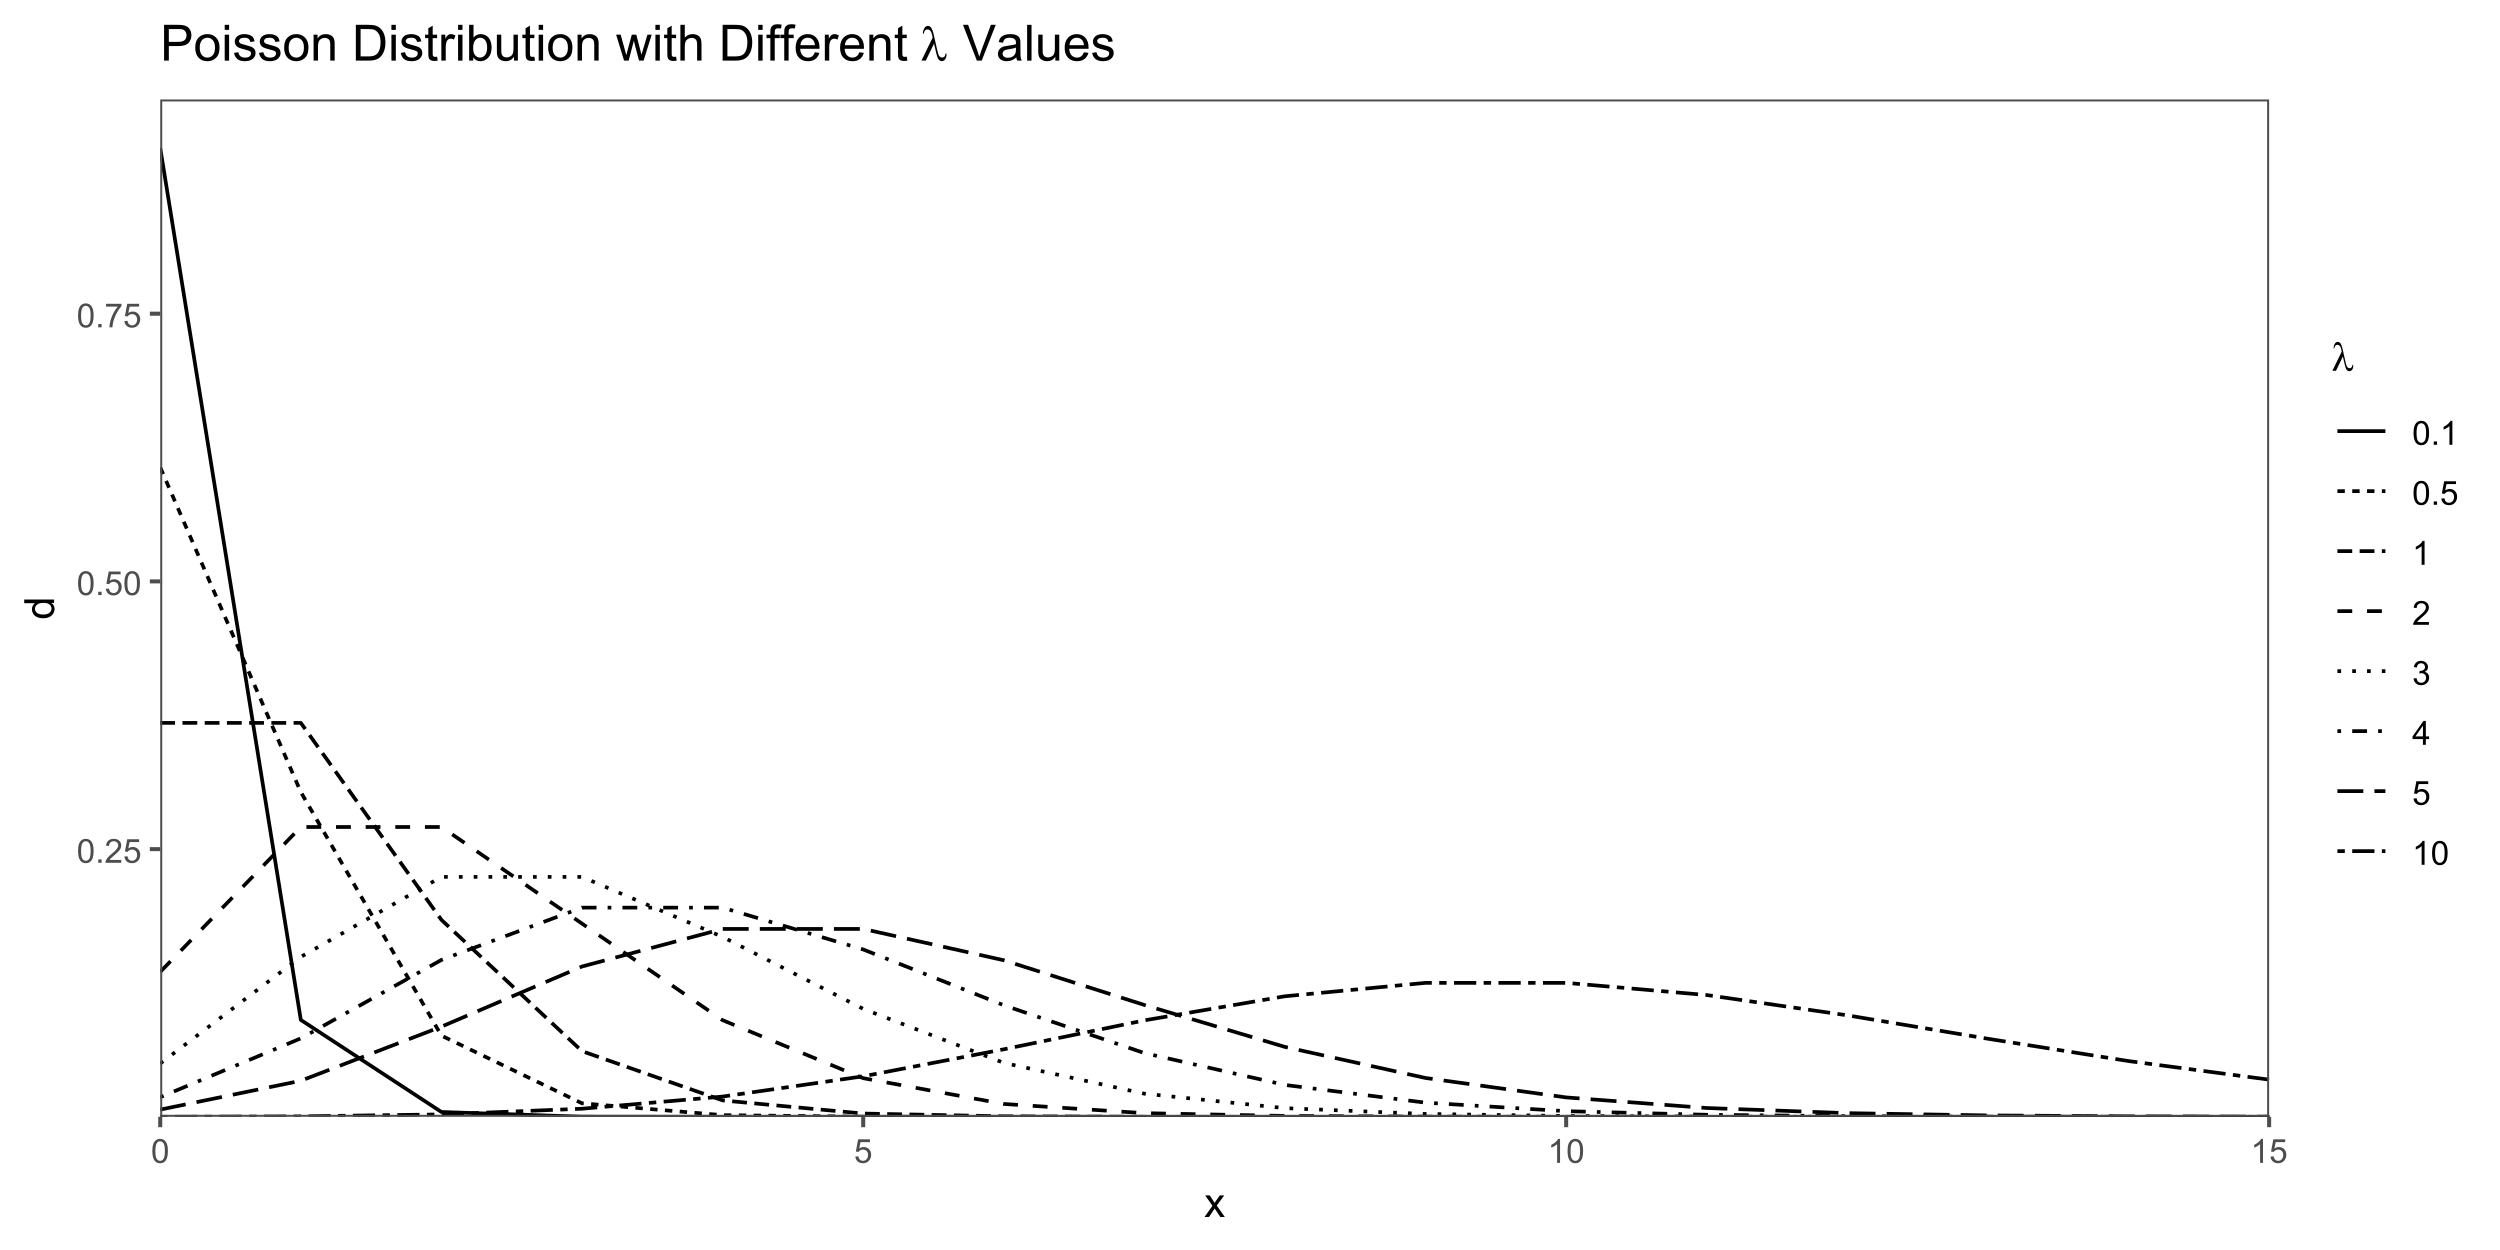 <?xml version="1.0" encoding="UTF-8"?>
<svg xmlns="http://www.w3.org/2000/svg" xmlns:xlink="http://www.w3.org/1999/xlink" width="720" height="360" viewBox="0 0 720 360">
<defs>
<g>
<g id="glyph-0-0">
<path d="M 0.398 -3.391 C 0.398 -4.203 0.48 -4.855 0.648 -5.352 C 0.816 -5.848 1.066 -6.227 1.395 -6.496 C 1.723 -6.766 2.141 -6.898 2.641 -6.898 C 3.008 -6.898 3.332 -6.824 3.609 -6.676 C 3.887 -6.527 4.117 -6.316 4.297 -6.035 C 4.48 -5.754 4.621 -5.414 4.727 -5.012 C 4.828 -4.613 4.879 -4.07 4.879 -3.391 C 4.879 -2.582 4.797 -1.934 4.633 -1.438 C 4.465 -0.941 4.219 -0.559 3.887 -0.289 C 3.559 -0.02 3.141 0.117 2.641 0.117 C 1.977 0.117 1.457 -0.121 1.078 -0.594 C 0.625 -1.168 0.398 -2.098 0.398 -3.391 M 1.266 -3.391 C 1.266 -2.262 1.398 -1.512 1.66 -1.137 C 1.926 -0.762 2.25 -0.578 2.641 -0.578 C 3.027 -0.578 3.352 -0.766 3.617 -1.141 C 3.879 -1.516 4.012 -2.266 4.012 -3.391 C 4.012 -4.52 3.879 -5.273 3.617 -5.645 C 3.352 -6.016 3.023 -6.203 2.629 -6.203 C 2.242 -6.203 1.934 -6.039 1.703 -5.711 C 1.41 -5.289 1.266 -4.516 1.266 -3.391 Z M 1.266 -3.391 "/>
</g>
<g id="glyph-0-1">
<path d="M 0.871 0 L 0.871 -0.961 L 1.832 -0.961 L 1.832 0 Z M 0.871 0 "/>
</g>
<g id="glyph-0-2">
<path d="M 4.832 -0.812 L 4.832 0 L 0.289 0 C 0.285 -0.203 0.316 -0.398 0.391 -0.586 C 0.504 -0.895 0.691 -1.199 0.945 -1.5 C 1.199 -1.801 1.566 -2.148 2.047 -2.539 C 2.797 -3.152 3.301 -3.637 3.562 -3.996 C 3.824 -4.355 3.957 -4.691 3.957 -5.012 C 3.957 -5.344 3.836 -5.629 3.598 -5.855 C 3.359 -6.086 3.047 -6.203 2.664 -6.203 C 2.258 -6.203 1.93 -6.078 1.688 -5.836 C 1.445 -5.594 1.32 -5.254 1.316 -4.824 L 0.449 -4.914 C 0.508 -5.559 0.734 -6.051 1.121 -6.391 C 1.508 -6.73 2.027 -6.898 2.68 -6.898 C 3.34 -6.898 3.863 -6.719 4.246 -6.352 C 4.633 -5.984 4.824 -5.531 4.824 -4.992 C 4.824 -4.719 4.766 -4.445 4.656 -4.18 C 4.543 -3.914 4.355 -3.637 4.094 -3.344 C 3.832 -3.047 3.398 -2.645 2.793 -2.133 C 2.289 -1.707 1.961 -1.418 1.82 -1.27 C 1.676 -1.117 1.555 -0.965 1.461 -0.812 Z M 4.832 -0.812 "/>
</g>
<g id="glyph-0-3">
<path d="M 0.398 -1.801 L 1.285 -1.875 C 1.352 -1.445 1.504 -1.121 1.742 -0.902 C 1.98 -0.684 2.27 -0.578 2.605 -0.578 C 3.012 -0.578 3.355 -0.73 3.637 -1.035 C 3.918 -1.344 4.059 -1.75 4.059 -2.254 C 4.059 -2.734 3.926 -3.117 3.652 -3.395 C 3.383 -3.672 3.031 -3.812 2.594 -3.812 C 2.32 -3.812 2.074 -3.75 1.855 -3.625 C 1.637 -3.504 1.465 -3.344 1.34 -3.145 L 0.547 -3.25 L 1.215 -6.777 L 4.633 -6.777 L 4.633 -5.973 L 1.891 -5.973 L 1.52 -4.125 C 1.93 -4.414 2.363 -4.555 2.816 -4.555 C 3.418 -4.555 3.922 -4.348 4.336 -3.934 C 4.75 -3.516 4.953 -2.984 4.953 -2.328 C 4.953 -1.707 4.773 -1.172 4.41 -0.719 C 3.969 -0.16 3.367 0.117 2.605 0.117 C 1.98 0.117 1.473 -0.059 1.074 -0.406 C 0.68 -0.758 0.453 -1.223 0.398 -1.801 Z M 0.398 -1.801 "/>
</g>
<g id="glyph-0-4">
<path d="M 0.453 -5.973 L 0.453 -6.781 L 4.902 -6.781 L 4.902 -6.125 C 4.465 -5.66 4.031 -5.043 3.602 -4.27 C 3.172 -3.5 2.84 -2.703 2.605 -1.891 C 2.438 -1.312 2.328 -0.684 2.281 0 L 1.414 0 C 1.426 -0.539 1.531 -1.195 1.734 -1.961 C 1.938 -2.727 2.23 -3.465 2.609 -4.176 C 2.988 -4.887 3.391 -5.484 3.82 -5.973 Z M 0.453 -5.973 "/>
</g>
<g id="glyph-0-5">
<path d="M 3.578 0 L 2.734 0 L 2.734 -5.375 C 2.531 -5.184 2.262 -4.988 1.934 -4.797 C 1.605 -4.602 1.309 -4.457 1.047 -4.359 L 1.047 -5.176 C 1.516 -5.398 1.93 -5.664 2.281 -5.98 C 2.637 -6.297 2.887 -6.602 3.031 -6.898 L 3.578 -6.898 Z M 3.578 0 "/>
</g>
<g id="glyph-0-6">
<path d="M 0.402 -1.812 L 1.246 -1.926 C 1.344 -1.449 1.508 -1.105 1.742 -0.895 C 1.973 -0.684 2.258 -0.578 2.594 -0.578 C 2.988 -0.578 3.324 -0.715 3.598 -0.988 C 3.871 -1.266 4.008 -1.605 4.008 -2.012 C 4.008 -2.398 3.883 -2.719 3.629 -2.969 C 3.375 -3.223 3.055 -3.348 2.664 -3.348 C 2.504 -3.348 2.305 -3.316 2.066 -3.254 L 2.16 -3.992 C 2.219 -3.988 2.262 -3.984 2.297 -3.984 C 2.656 -3.984 2.98 -4.078 3.266 -4.266 C 3.555 -4.453 3.699 -4.742 3.699 -5.133 C 3.699 -5.441 3.594 -5.699 3.383 -5.902 C 3.176 -6.105 2.906 -6.207 2.574 -6.207 C 2.246 -6.207 1.973 -6.102 1.754 -5.898 C 1.535 -5.691 1.395 -5.383 1.332 -4.969 L 0.488 -5.117 C 0.59 -5.684 0.824 -6.121 1.191 -6.434 C 1.555 -6.746 2.012 -6.898 2.555 -6.898 C 2.93 -6.898 3.273 -6.82 3.59 -6.66 C 3.906 -6.496 4.148 -6.277 4.316 -6 C 4.48 -5.723 4.566 -5.426 4.566 -5.113 C 4.566 -4.816 4.484 -4.547 4.328 -4.305 C 4.168 -4.059 3.93 -3.867 3.617 -3.723 C 4.023 -3.629 4.34 -3.434 4.566 -3.137 C 4.789 -2.844 4.902 -2.473 4.902 -2.031 C 4.902 -1.43 4.684 -0.922 4.246 -0.504 C 3.809 -0.086 3.258 0.121 2.586 0.121 C 1.984 0.121 1.484 -0.059 1.086 -0.418 C 0.688 -0.777 0.461 -1.242 0.402 -1.812 Z M 0.402 -1.812 "/>
</g>
<g id="glyph-0-7">
<path d="M 3.102 0 L 3.102 -1.645 L 0.121 -1.645 L 0.121 -2.418 L 3.258 -6.871 L 3.945 -6.871 L 3.945 -2.418 L 4.875 -2.418 L 4.875 -1.645 L 3.945 -1.645 L 3.945 0 L 3.102 0 M 3.102 -2.418 L 3.102 -5.516 L 0.953 -2.418 Z M 3.102 -2.418 "/>
</g>
<g id="glyph-1-0">
<path d="M 0.086 0 L 2.359 -3.234 L 0.258 -6.223 L 1.578 -6.223 L 2.531 -4.766 C 2.711 -4.484 2.855 -4.254 2.965 -4.066 C 3.137 -4.324 3.293 -4.555 3.438 -4.75 L 4.488 -6.223 L 5.75 -6.223 L 3.598 -3.293 L 5.914 0 L 4.617 0 L 3.34 -1.934 L 3 -2.453 L 1.367 0 Z M 0.086 0 "/>
</g>
<g id="glyph-2-0">
<path d="M 0 -4.828 L -0.785 -4.828 C -0.168 -4.434 0.141 -3.852 0.141 -3.086 C 0.141 -2.59 0.004 -2.137 -0.27 -1.719 C -0.543 -1.305 -0.926 -0.98 -1.414 -0.754 C -1.906 -0.523 -2.469 -0.41 -3.105 -0.41 C -3.727 -0.41 -4.289 -0.512 -4.797 -0.723 C -5.301 -0.926 -5.688 -1.238 -5.961 -1.652 C -6.227 -2.066 -6.363 -2.527 -6.363 -3.043 C -6.363 -3.418 -6.285 -3.75 -6.125 -4.043 C -5.969 -4.336 -5.762 -4.574 -5.508 -4.758 L -8.59 -4.758 L -8.59 -5.809 L 0 -5.805 L 0 -4.828 M -3.105 -1.496 C -2.309 -1.492 -1.711 -1.66 -1.316 -2 C -0.922 -2.332 -0.727 -2.73 -0.727 -3.188 C -0.727 -3.648 -0.914 -4.039 -1.293 -4.363 C -1.668 -4.684 -2.242 -4.844 -3.016 -4.844 C -3.867 -4.844 -4.492 -4.68 -4.891 -4.352 C -5.289 -4.023 -5.492 -3.621 -5.492 -3.141 C -5.492 -2.672 -5.297 -2.281 -4.914 -1.965 C -4.531 -1.652 -3.93 -1.492 -3.105 -1.496 Z M -3.105 -1.496 "/>
</g>
<g id="glyph-3-0">
<path d="M 3.305 -4.094 L 1.328 0 L 0.289 0 L 2.969 -5.523 L 2.871 -6.039 C 2.754 -6.602 2.598 -6.984 2.398 -7.188 C 2.203 -7.387 1.98 -7.488 1.742 -7.488 C 1.52 -7.488 1.328 -7.406 1.164 -7.25 C 1 -7.086 0.895 -6.828 0.844 -6.469 L 0.633 -6.469 C 0.645 -7.078 0.793 -7.566 1.086 -7.934 C 1.289 -8.199 1.543 -8.332 1.84 -8.332 C 2.102 -8.332 2.328 -8.227 2.516 -8.023 C 2.793 -7.703 3.023 -7.145 3.203 -6.344 L 4.141 -2.219 C 4.281 -1.602 4.441 -1.203 4.625 -1.02 C 4.797 -0.832 5.004 -0.738 5.242 -0.738 C 5.469 -0.738 5.656 -0.812 5.805 -0.969 C 5.949 -1.117 6.035 -1.363 6.062 -1.699 L 6.293 -1.699 C 6.297 -1.598 6.297 -1.52 6.297 -1.469 C 6.297 -0.957 6.172 -0.547 5.918 -0.234 C 5.727 0 5.477 0.117 5.168 0.117 C 4.895 0.117 4.648 0 4.438 -0.227 C 4.219 -0.457 4.02 -0.988 3.832 -1.816 Z M 3.305 -4.094 "/>
</g>
<g id="glyph-4-0">
<path d="M 1.109 0 L 1.109 -10.309 L 5 -10.309 C 5.684 -10.309 6.207 -10.273 6.566 -10.211 C 7.074 -10.125 7.496 -9.965 7.84 -9.727 C 8.184 -9.492 8.457 -9.16 8.664 -8.734 C 8.875 -8.305 8.98 -7.836 8.98 -7.328 C 8.98 -6.449 8.699 -5.707 8.141 -5.102 C 7.586 -4.492 6.578 -4.191 5.117 -4.191 L 2.477 -4.191 L 2.477 0 L 1.109 0 M 2.477 -5.406 L 5.141 -5.406 C 6.02 -5.406 6.648 -5.57 7.016 -5.898 C 7.387 -6.227 7.574 -6.688 7.574 -7.285 C 7.574 -7.715 7.465 -8.086 7.246 -8.391 C 7.027 -8.699 6.742 -8.902 6.383 -9 C 6.156 -9.062 5.73 -9.09 5.113 -9.09 L 2.477 -9.09 Z M 2.477 -5.406 "/>
</g>
<g id="glyph-4-1">
<path d="M 0.477 -3.734 C 0.477 -5.117 0.863 -6.141 1.633 -6.805 C 2.273 -7.359 3.055 -7.637 3.98 -7.637 C 5.008 -7.637 5.844 -7.301 6.496 -6.625 C 7.148 -5.953 7.473 -5.023 7.473 -3.84 C 7.473 -2.879 7.328 -2.121 7.043 -1.57 C 6.754 -1.02 6.332 -0.594 5.781 -0.289 C 5.23 0.016 4.633 0.168 3.98 0.168 C 2.934 0.168 2.09 -0.168 1.445 -0.836 C 0.801 -1.508 0.477 -2.473 0.477 -3.734 M 1.777 -3.734 C 1.777 -2.777 1.988 -2.062 2.406 -1.586 C 2.82 -1.109 3.348 -0.871 3.98 -0.871 C 4.609 -0.871 5.129 -1.109 5.547 -1.59 C 5.965 -2.066 6.172 -2.797 6.172 -3.777 C 6.172 -4.699 5.965 -5.398 5.543 -5.875 C 5.125 -6.352 4.602 -6.59 3.98 -6.59 C 3.348 -6.59 2.82 -6.352 2.406 -5.879 C 1.988 -5.406 1.777 -4.691 1.777 -3.734 Z M 1.777 -3.734 "/>
</g>
<g id="glyph-4-2">
<path d="M 0.957 -8.852 L 0.957 -10.309 L 2.223 -10.309 L 2.223 -8.852 L 0.957 -8.852 M 0.957 0 L 0.957 -7.469 L 2.223 -7.469 L 2.223 0 Z M 0.957 0 "/>
</g>
<g id="glyph-4-3">
<path d="M 0.441 -2.23 L 1.695 -2.426 C 1.766 -1.926 1.961 -1.539 2.281 -1.273 C 2.602 -1.004 3.051 -0.871 3.629 -0.871 C 4.211 -0.871 4.641 -0.988 4.922 -1.227 C 5.203 -1.465 5.344 -1.742 5.344 -2.059 C 5.344 -2.348 5.219 -2.57 4.973 -2.734 C 4.797 -2.848 4.367 -2.992 3.676 -3.164 C 2.75 -3.398 2.105 -3.602 1.746 -3.773 C 1.387 -3.941 1.117 -4.18 0.93 -4.484 C 0.746 -4.785 0.652 -5.117 0.652 -5.484 C 0.652 -5.816 0.73 -6.125 0.883 -6.41 C 1.035 -6.691 1.242 -6.93 1.504 -7.117 C 1.703 -7.262 1.969 -7.383 2.309 -7.484 C 2.648 -7.586 3.016 -7.637 3.402 -7.637 C 3.988 -7.637 4.504 -7.551 4.945 -7.383 C 5.391 -7.215 5.715 -6.984 5.926 -6.695 C 6.137 -6.41 6.285 -6.023 6.363 -5.539 L 5.125 -5.371 C 5.07 -5.758 4.906 -6.055 4.637 -6.273 C 4.367 -6.488 3.988 -6.594 3.496 -6.594 C 2.914 -6.594 2.5 -6.5 2.25 -6.309 C 2 -6.113 1.879 -5.891 1.879 -5.633 C 1.879 -5.469 1.93 -5.32 2.031 -5.188 C 2.137 -5.055 2.297 -4.941 2.516 -4.852 C 2.645 -4.805 3.016 -4.695 3.637 -4.527 C 4.531 -4.289 5.156 -4.094 5.508 -3.941 C 5.863 -3.789 6.141 -3.566 6.344 -3.277 C 6.543 -2.984 6.645 -2.625 6.645 -2.195 C 6.645 -1.773 6.52 -1.375 6.273 -1 C 6.027 -0.629 5.676 -0.34 5.211 -0.137 C 4.746 0.066 4.223 0.168 3.637 0.168 C 2.664 0.168 1.926 -0.031 1.418 -0.438 C 0.91 -0.84 0.582 -1.438 0.441 -2.23 Z M 0.441 -2.23 "/>
</g>
<g id="glyph-4-4">
<path d="M 0.949 0 L 0.949 -7.469 L 2.09 -7.469 L 2.09 -6.406 C 2.637 -7.227 3.43 -7.637 4.465 -7.637 C 4.914 -7.637 5.328 -7.555 5.707 -7.395 C 6.082 -7.23 6.367 -7.02 6.555 -6.758 C 6.742 -6.496 6.871 -6.184 6.945 -5.82 C 6.992 -5.586 7.016 -5.176 7.016 -4.59 L 7.016 0 L 5.75 0 L 5.75 -4.543 C 5.75 -5.059 5.703 -5.441 5.605 -5.699 C 5.504 -5.953 5.332 -6.156 5.078 -6.309 C 4.828 -6.461 4.535 -6.539 4.199 -6.539 C 3.66 -6.539 3.191 -6.367 2.801 -6.027 C 2.41 -5.684 2.215 -5.035 2.215 -4.078 L 2.215 0 Z M 0.949 0 "/>
</g>
<g id="glyph-4-5">
</g>
<g id="glyph-4-6">
<path d="M 1.109 0 L 1.109 -10.309 L 4.66 -10.309 C 5.465 -10.309 6.074 -10.258 6.496 -10.16 C 7.086 -10.023 7.59 -9.777 8.008 -9.422 C 8.551 -8.961 8.957 -8.375 9.227 -7.66 C 9.496 -6.945 9.633 -6.129 9.633 -5.211 C 9.633 -4.426 9.543 -3.734 9.359 -3.129 C 9.176 -2.523 8.941 -2.023 8.656 -1.629 C 8.371 -1.23 8.055 -0.918 7.715 -0.691 C 7.375 -0.465 6.965 -0.293 6.484 -0.176 C 6.004 -0.059 5.453 0 4.832 0 L 1.109 0 M 2.477 -1.215 L 4.676 -1.215 C 5.355 -1.215 5.887 -1.281 6.273 -1.406 C 6.66 -1.531 6.969 -1.711 7.199 -1.941 C 7.523 -2.266 7.773 -2.699 7.957 -3.246 C 8.137 -3.789 8.227 -4.453 8.227 -5.23 C 8.227 -6.309 8.051 -7.137 7.695 -7.715 C 7.34 -8.297 6.91 -8.684 6.406 -8.879 C 6.039 -9.02 5.453 -9.09 4.641 -9.09 L 2.477 -9.09 Z M 2.477 -1.215 "/>
</g>
<g id="glyph-4-7">
<path d="M 3.711 -1.133 L 3.895 -0.016 C 3.539 0.062 3.219 0.098 2.938 0.098 C 2.48 0.098 2.125 0.027 1.871 -0.121 C 1.617 -0.266 1.438 -0.457 1.336 -0.691 C 1.234 -0.93 1.18 -1.426 1.18 -2.188 L 1.18 -6.484 L 0.254 -6.484 L 0.254 -7.469 L 1.18 -7.469 L 1.18 -9.316 L 2.441 -10.074 L 2.441 -7.469 L 3.711 -7.469 L 3.711 -6.484 L 2.441 -6.484 L 2.441 -2.117 C 2.441 -1.754 2.461 -1.523 2.508 -1.422 C 2.551 -1.316 2.625 -1.234 2.723 -1.176 C 2.824 -1.113 2.969 -1.082 3.156 -1.082 C 3.297 -1.082 3.484 -1.098 3.711 -1.133 Z M 3.711 -1.133 "/>
</g>
<g id="glyph-4-8">
<path d="M 0.934 0 L 0.934 -7.469 L 2.074 -7.469 L 2.074 -6.336 C 2.363 -6.863 2.633 -7.215 2.879 -7.383 C 3.125 -7.551 3.395 -7.637 3.691 -7.637 C 4.117 -7.637 4.551 -7.5 4.992 -7.227 L 4.555 -6.055 C 4.246 -6.238 3.938 -6.328 3.629 -6.328 C 3.352 -6.328 3.102 -6.246 2.883 -6.078 C 2.664 -5.91 2.504 -5.68 2.41 -5.387 C 2.27 -4.938 2.199 -4.445 2.199 -3.91 L 2.199 0 Z M 0.934 0 "/>
</g>
<g id="glyph-4-9">
<path d="M 2.117 0 L 0.941 0 L 0.941 -10.309 L 2.207 -10.309 L 2.207 -6.629 C 2.742 -7.301 3.426 -7.637 4.254 -7.637 C 4.715 -7.637 5.148 -7.543 5.559 -7.359 C 5.969 -7.172 6.305 -6.914 6.57 -6.578 C 6.836 -6.242 7.043 -5.84 7.191 -5.363 C 7.344 -4.891 7.418 -4.387 7.418 -3.848 C 7.418 -2.566 7.102 -1.578 6.469 -0.879 C 5.836 -0.18 5.078 0.168 4.191 0.168 C 3.309 0.168 2.617 -0.199 2.117 -0.934 L 2.117 0 M 2.102 -3.789 C 2.102 -2.895 2.223 -2.246 2.469 -1.848 C 2.867 -1.199 3.406 -0.871 4.086 -0.871 C 4.637 -0.871 5.117 -1.113 5.52 -1.594 C 5.922 -2.074 6.125 -2.789 6.125 -3.742 C 6.125 -4.715 5.93 -5.434 5.543 -5.898 C 5.156 -6.363 4.691 -6.594 4.141 -6.594 C 3.59 -6.594 3.109 -6.355 2.707 -5.875 C 2.305 -5.395 2.102 -4.699 2.102 -3.789 Z M 2.102 -3.789 "/>
</g>
<g id="glyph-4-10">
<path d="M 5.844 0 L 5.844 -1.098 C 5.262 -0.254 4.473 0.168 3.473 0.168 C 3.031 0.168 2.621 0.086 2.238 -0.086 C 1.855 -0.254 1.574 -0.465 1.387 -0.719 C 1.203 -0.977 1.074 -1.289 1 -1.66 C 0.945 -1.906 0.922 -2.301 0.922 -2.84 L 0.922 -7.469 L 2.188 -7.469 L 2.188 -3.324 C 2.188 -2.664 2.211 -2.219 2.266 -1.988 C 2.344 -1.656 2.512 -1.395 2.77 -1.207 C 3.027 -1.016 3.348 -0.922 3.727 -0.922 C 4.105 -0.922 4.461 -1.02 4.797 -1.211 C 5.129 -1.406 5.363 -1.672 5.5 -2.008 C 5.641 -2.344 5.711 -2.828 5.711 -3.465 L 5.711 -7.469 L 6.977 -7.469 L 6.977 0 Z M 5.844 0 "/>
</g>
<g id="glyph-4-11">
<path d="M 2.328 0 L 0.043 -7.469 L 1.352 -7.469 L 2.539 -3.156 L 2.98 -1.555 C 3 -1.633 3.129 -2.148 3.367 -3.094 L 4.555 -7.469 L 5.855 -7.469 L 6.977 -3.137 L 7.348 -1.707 L 7.777 -3.148 L 9.055 -7.469 L 10.285 -7.469 L 7.953 0 L 6.637 0 L 5.449 -4.473 L 5.16 -5.746 L 3.648 0 Z M 2.328 0 "/>
</g>
<g id="glyph-4-12">
<path d="M 0.949 0 L 0.949 -10.309 L 2.215 -10.309 L 2.215 -6.609 C 2.805 -7.293 3.551 -7.637 4.449 -7.637 C 5.004 -7.637 5.484 -7.527 5.891 -7.309 C 6.301 -7.09 6.59 -6.789 6.766 -6.406 C 6.941 -6.02 7.031 -5.465 7.031 -4.73 L 7.031 0 L 5.766 0 L 5.766 -4.73 C 5.766 -5.363 5.629 -5.824 5.355 -6.113 C 5.078 -6.402 4.691 -6.547 4.191 -6.547 C 3.816 -6.547 3.461 -6.449 3.133 -6.254 C 2.801 -6.059 2.566 -5.797 2.426 -5.465 C 2.285 -5.129 2.215 -4.672 2.215 -4.086 L 2.215 0 Z M 0.949 0 "/>
</g>
<g id="glyph-4-13">
<path d="M 1.25 0 L 1.25 -6.484 L 0.133 -6.484 L 0.133 -7.469 L 1.25 -7.469 L 1.25 -8.262 C 1.25 -8.762 1.297 -9.137 1.387 -9.379 C 1.508 -9.707 1.723 -9.973 2.027 -10.176 C 2.336 -10.383 2.766 -10.484 3.32 -10.484 C 3.676 -10.484 4.07 -10.441 4.5 -10.355 L 4.309 -9.254 C 4.047 -9.301 3.801 -9.324 3.566 -9.324 C 3.18 -9.324 2.91 -9.242 2.75 -9.078 C 2.59 -8.914 2.512 -8.605 2.512 -8.156 L 2.512 -7.469 L 3.965 -7.469 L 3.965 -6.484 L 2.512 -6.484 L 2.512 0 Z M 1.25 0 "/>
</g>
<g id="glyph-4-14">
<path d="M 6.062 -2.406 L 7.367 -2.242 C 7.164 -1.48 6.781 -0.887 6.223 -0.465 C 5.664 -0.043 4.953 0.168 4.086 0.168 C 2.992 0.168 2.125 -0.168 1.488 -0.84 C 0.848 -1.512 0.527 -2.457 0.527 -3.672 C 0.527 -4.926 0.852 -5.902 1.496 -6.594 C 2.145 -7.289 2.984 -7.637 4.016 -7.637 C 5.012 -7.637 5.828 -7.297 6.461 -6.617 C 7.094 -5.938 7.41 -4.98 7.41 -3.746 C 7.41 -3.672 7.41 -3.559 7.402 -3.41 L 1.836 -3.41 C 1.883 -2.59 2.113 -1.961 2.531 -1.527 C 2.949 -1.09 3.469 -0.871 4.094 -0.871 C 4.555 -0.871 4.953 -0.992 5.281 -1.238 C 5.609 -1.48 5.867 -1.871 6.062 -2.406 M 1.906 -4.449 L 6.074 -4.449 C 6.02 -5.078 5.859 -5.551 5.598 -5.863 C 5.195 -6.352 4.672 -6.594 4.027 -6.594 C 3.449 -6.594 2.957 -6.402 2.562 -6.012 C 2.168 -5.621 1.949 -5.102 1.906 -4.449 Z M 1.906 -4.449 "/>
</g>
<g id="glyph-4-15">
<path d="M 4.059 0 L 0.062 -10.309 L 1.539 -10.309 L 4.219 -2.82 C 4.434 -2.219 4.613 -1.656 4.762 -1.133 C 4.918 -1.695 5.105 -2.258 5.316 -2.82 L 8.102 -10.309 L 9.492 -10.309 L 5.457 0 Z M 4.059 0 "/>
</g>
<g id="glyph-4-16">
<path d="M 5.82 -0.922 C 5.352 -0.523 4.902 -0.242 4.469 -0.078 C 4.035 0.086 3.57 0.168 3.074 0.168 C 2.254 0.168 1.621 -0.031 1.18 -0.434 C 0.742 -0.832 0.52 -1.344 0.52 -1.969 C 0.52 -2.336 0.602 -2.668 0.77 -2.969 C 0.938 -3.273 1.152 -3.516 1.422 -3.699 C 1.691 -3.883 1.996 -4.02 2.336 -4.113 C 2.582 -4.18 2.957 -4.242 3.461 -4.305 C 4.48 -4.426 5.234 -4.57 5.715 -4.738 C 5.723 -4.914 5.723 -5.023 5.723 -5.07 C 5.723 -5.586 5.605 -5.949 5.363 -6.16 C 5.043 -6.445 4.562 -6.59 3.922 -6.59 C 3.328 -6.59 2.887 -6.484 2.605 -6.273 C 2.32 -6.066 2.113 -5.699 1.977 -5.168 L 0.738 -5.336 C 0.852 -5.867 1.035 -6.293 1.293 -6.621 C 1.551 -6.945 1.926 -7.195 2.41 -7.371 C 2.898 -7.547 3.465 -7.637 4.105 -7.637 C 4.742 -7.637 5.262 -7.562 5.66 -7.41 C 6.059 -7.262 6.352 -7.07 6.539 -6.844 C 6.727 -6.617 6.859 -6.332 6.934 -5.984 C 6.977 -5.77 6.996 -5.379 6.996 -4.816 L 6.996 -3.129 C 6.996 -1.953 7.023 -1.207 7.078 -0.895 C 7.129 -0.586 7.238 -0.285 7.398 0 L 6.074 0 C 5.945 -0.262 5.859 -0.57 5.82 -0.922 M 5.715 -3.746 C 5.258 -3.559 4.566 -3.402 3.648 -3.27 C 3.129 -3.195 2.762 -3.109 2.547 -3.016 C 2.328 -2.922 2.164 -2.785 2.047 -2.605 C 1.93 -2.426 1.871 -2.223 1.871 -2.004 C 1.871 -1.668 1.996 -1.387 2.254 -1.16 C 2.508 -0.934 2.883 -0.824 3.375 -0.824 C 3.863 -0.824 4.297 -0.93 4.676 -1.141 C 5.055 -1.355 5.336 -1.648 5.512 -2.02 C 5.648 -2.305 5.715 -2.727 5.715 -3.285 Z M 5.715 -3.746 "/>
</g>
<g id="glyph-4-17">
<path d="M 0.922 0 L 0.922 -10.309 L 2.188 -10.309 L 2.188 0 Z M 0.922 0 "/>
</g>
<g id="glyph-5-0">
</g>
<g id="glyph-5-1">
<path d="M 3.965 -4.914 L 1.598 0 L 0.344 0 L 3.566 -6.629 L 3.445 -7.25 C 3.305 -7.926 3.117 -8.383 2.879 -8.625 C 2.641 -8.863 2.379 -8.984 2.09 -8.984 C 1.824 -8.984 1.598 -8.891 1.398 -8.699 C 1.203 -8.504 1.074 -8.195 1.012 -7.762 L 0.758 -7.762 C 0.773 -8.492 0.953 -9.078 1.301 -9.52 C 1.551 -9.84 1.852 -10 2.207 -10 C 2.523 -10 2.793 -9.875 3.016 -9.625 C 3.355 -9.246 3.629 -8.574 3.848 -7.613 L 4.973 -2.664 C 5.141 -1.926 5.332 -1.445 5.547 -1.223 C 5.758 -1 6.008 -0.887 6.293 -0.887 C 6.566 -0.887 6.789 -0.977 6.965 -1.16 C 7.141 -1.344 7.246 -1.637 7.277 -2.039 L 7.551 -2.039 C 7.555 -1.918 7.559 -1.824 7.559 -1.766 C 7.559 -1.152 7.406 -0.656 7.102 -0.281 C 6.871 0 6.57 0.141 6.203 0.141 C 5.875 0.141 5.582 0.004 5.324 -0.273 C 5.066 -0.551 4.824 -1.188 4.598 -2.18 Z M 3.965 -4.914 "/>
</g>
</g>
<clipPath id="clip-0">
<path clip-rule="nonzero" d="M 46.145 28.637 L 653.508 28.637 L 653.508 321.645 L 46.145 321.645 Z M 46.145 28.637 "/>
</clipPath>
<clipPath id="clip-1">
<path clip-rule="nonzero" d="M 46.145 42 L 653.508 42 L 653.508 321.645 L 46.145 321.645 Z M 46.145 42 "/>
</clipPath>
<clipPath id="clip-2">
<path clip-rule="nonzero" d="M 46.145 134 L 653.508 134 L 653.508 321.645 L 46.145 321.645 Z M 46.145 134 "/>
</clipPath>
<clipPath id="clip-3">
<path clip-rule="nonzero" d="M 46.145 207 L 653.508 207 L 653.508 321.645 L 46.145 321.645 Z M 46.145 207 "/>
</clipPath>
<clipPath id="clip-4">
<path clip-rule="nonzero" d="M 46.145 237 L 653.508 237 L 653.508 321.645 L 46.145 321.645 Z M 46.145 237 "/>
</clipPath>
<clipPath id="clip-5">
<path clip-rule="nonzero" d="M 46.145 252 L 653.508 252 L 653.508 321.645 L 46.145 321.645 Z M 46.145 252 "/>
</clipPath>
<clipPath id="clip-6">
<path clip-rule="nonzero" d="M 46.145 260 L 653.508 260 L 653.508 321.645 L 46.145 321.645 Z M 46.145 260 "/>
</clipPath>
<clipPath id="clip-7">
<path clip-rule="nonzero" d="M 46.145 266 L 653.508 266 L 653.508 321.645 L 46.145 321.645 Z M 46.145 266 "/>
</clipPath>
<clipPath id="clip-8">
<path clip-rule="nonzero" d="M 46.145 282 L 653.508 282 L 653.508 321.645 L 46.145 321.645 Z M 46.145 282 "/>
</clipPath>
<clipPath id="clip-9">
<path clip-rule="nonzero" d="M 46.145 28.637 L 653.508 28.637 L 653.508 321.645 L 46.145 321.645 Z M 46.145 28.637 "/>
</clipPath>
</defs>
<rect x="-72" y="-36" width="864" height="432" fill="rgb(100%, 100%, 100%)" fill-opacity="1"/>
<rect x="-72" y="-36" width="864" height="432" fill="rgb(100%, 100%, 100%)" fill-opacity="1"/>
<path fill="none" stroke-width="1.164" stroke-linecap="round" stroke-linejoin="round" stroke="rgb(100%, 100%, 100%)" stroke-opacity="1" stroke-miterlimit="10" d="M 0 360 L 720 360 L 720 0 L 0 0 Z M 0 360 "/>
<g clip-path="url(#clip-0)">
<path fill-rule="nonzero" fill="rgb(100%, 100%, 100%)" fill-opacity="1" d="M 46.145 321.645 L 653.508 321.645 L 653.508 28.637 L 46.145 28.637 Z M 46.145 321.645 "/>
</g>
<g clip-path="url(#clip-1)">
<path fill="none" stroke-width="1.067" stroke-linecap="butt" stroke-linejoin="round" stroke="rgb(0%, 0%, 0%)" stroke-opacity="1" stroke-miterlimit="10" d="M 46.145 42.59 L 86.637 293.742 L 127.129 320.25 L 167.617 321.602 L 208.109 321.645 L 653.508 321.645 "/>
</g>
<g clip-path="url(#clip-2)">
<path fill="none" stroke-width="1.067" stroke-linecap="butt" stroke-linejoin="round" stroke="rgb(0%, 0%, 0%)" stroke-opacity="1" stroke-dasharray="2.134 2.134" stroke-miterlimit="10" d="M 46.145 134.59 L 86.637 228.117 L 127.129 298.266 L 167.617 317.75 L 208.109 321.16 L 248.602 321.598 L 289.09 321.641 L 329.582 321.645 L 653.508 321.645 "/>
</g>
<g clip-path="url(#clip-3)">
<path fill="none" stroke-width="1.067" stroke-linecap="butt" stroke-linejoin="round" stroke="rgb(0%, 0%, 0%)" stroke-opacity="1" stroke-dasharray="4.268 2.134" stroke-miterlimit="10" d="M 46.145 208.191 L 86.637 208.191 L 127.129 264.918 L 167.617 302.738 L 208.109 316.918 L 248.602 320.699 L 289.09 321.488 L 329.582 321.625 L 370.074 321.645 L 653.508 321.645 "/>
</g>
<g clip-path="url(#clip-4)">
<path fill="none" stroke-width="1.067" stroke-linecap="butt" stroke-linejoin="round" stroke="rgb(0%, 0%, 0%)" stroke-opacity="1" stroke-dasharray="4.268 4.268" stroke-miterlimit="10" d="M 46.145 279.91 L 86.637 238.172 L 127.129 238.172 L 167.617 265.996 L 208.109 293.82 L 248.602 310.516 L 289.09 317.938 L 329.582 320.586 L 370.074 321.383 L 410.562 321.586 L 451.055 321.633 L 491.547 321.645 L 653.508 321.645 "/>
</g>
<g clip-path="url(#clip-5)">
<path fill="none" stroke-width="1.067" stroke-linecap="butt" stroke-linejoin="round" stroke="rgb(0%, 0%, 0%)" stroke-opacity="1" stroke-dasharray="1.067 3.201" stroke-miterlimit="10" d="M 46.145 306.293 L 86.637 275.582 L 127.129 252.551 L 167.617 252.551 L 208.109 269.824 L 248.602 290.555 L 289.09 306.102 L 329.582 314.984 L 370.074 319.148 L 410.562 320.812 L 451.055 321.398 L 491.547 321.578 L 532.035 321.629 L 572.527 321.641 L 613.02 321.645 L 653.508 321.645 "/>
</g>
<g clip-path="url(#clip-6)">
<path fill="none" stroke-width="1.067" stroke-linecap="butt" stroke-linejoin="round" stroke="rgb(0%, 0%, 0%)" stroke-opacity="1" stroke-dasharray="1.067 3.201 4.268 3.201" stroke-miterlimit="10" d="M 46.145 315.996 L 86.637 299.051 L 127.129 276.457 L 167.617 261.395 L 208.109 261.395 L 248.602 273.445 L 289.09 289.512 L 329.582 303.285 L 370.074 312.465 L 410.562 317.566 L 451.055 320.016 L 491.547 321.055 L 532.035 321.449 L 572.527 321.586 L 613.02 321.629 L 653.508 321.641 "/>
</g>
<g clip-path="url(#clip-7)">
<path fill="none" stroke-width="1.067" stroke-linecap="butt" stroke-linejoin="round" stroke="rgb(0%, 0%, 0%)" stroke-opacity="1" stroke-dasharray="7.469 3.201" stroke-miterlimit="10" d="M 46.145 319.57 L 86.637 311.258 L 127.129 295.672 L 167.617 278.355 L 208.109 267.531 L 248.602 267.531 L 289.09 276.551 L 329.582 289.434 L 370.074 301.516 L 410.562 310.461 L 451.055 316.055 L 491.547 319.105 L 532.035 320.586 L 572.527 321.238 L 613.02 321.5 L 653.508 321.598 "/>
</g>
<g clip-path="url(#clip-8)">
<path fill="none" stroke-width="1.067" stroke-linecap="butt" stroke-linejoin="round" stroke="rgb(0%, 0%, 0%)" stroke-opacity="1" stroke-dasharray="2.134 2.134 6.402 2.134" stroke-miterlimit="10" d="M 46.145 321.633 L 86.637 321.508 L 127.129 320.945 L 167.617 319.312 L 208.109 315.812 L 248.602 309.977 L 289.09 302.199 L 329.582 293.867 L 370.074 286.922 L 410.562 283.062 L 451.055 283.062 L 491.547 286.57 L 532.035 292.414 L 572.527 299.16 L 613.02 305.586 L 653.508 310.938 "/>
</g>
<g clip-path="url(#clip-9)">
<path fill="none" stroke-width="1.164" stroke-linecap="round" stroke-linejoin="round" stroke="rgb(30.196%, 30.196%, 30.196%)" stroke-opacity="1" stroke-miterlimit="10" d="M 46.145 321.645 L 653.508 321.645 L 653.508 28.637 L 46.145 28.637 Z M 46.145 321.645 "/>
</g>
<g fill="rgb(30.196%, 30.196%, 30.196%)" fill-opacity="1">
<use xlink:href="#glyph-0-0" x="22.082" y="248.48"/>
<use xlink:href="#glyph-0-1" x="27.421" y="248.48"/>
<use xlink:href="#glyph-0-2" x="30.088" y="248.48"/>
<use xlink:href="#glyph-0-3" x="35.427" y="248.48"/>
</g>
<g fill="rgb(30.196%, 30.196%, 30.196%)" fill-opacity="1">
<use xlink:href="#glyph-0-0" x="22.082" y="171.379"/>
<use xlink:href="#glyph-0-1" x="27.421" y="171.379"/>
<use xlink:href="#glyph-0-3" x="30.088" y="171.379"/>
<use xlink:href="#glyph-0-0" x="35.427" y="171.379"/>
</g>
<g fill="rgb(30.196%, 30.196%, 30.196%)" fill-opacity="1">
<use xlink:href="#glyph-0-0" x="22.082" y="94.277"/>
<use xlink:href="#glyph-0-1" x="27.421" y="94.277"/>
<use xlink:href="#glyph-0-4" x="30.088" y="94.277"/>
<use xlink:href="#glyph-0-3" x="35.427" y="94.277"/>
</g>
<path fill="none" stroke-width="1.164" stroke-linecap="butt" stroke-linejoin="round" stroke="rgb(30.196%, 30.196%, 30.196%)" stroke-opacity="1" stroke-miterlimit="10" d="M 43.156 244.547 L 46.145 244.547 "/>
<path fill="none" stroke-width="1.164" stroke-linecap="butt" stroke-linejoin="round" stroke="rgb(30.196%, 30.196%, 30.196%)" stroke-opacity="1" stroke-miterlimit="10" d="M 43.156 167.445 L 46.145 167.445 "/>
<path fill="none" stroke-width="1.164" stroke-linecap="butt" stroke-linejoin="round" stroke="rgb(30.196%, 30.196%, 30.196%)" stroke-opacity="1" stroke-miterlimit="10" d="M 43.156 90.344 L 46.145 90.344 "/>
<path fill="none" stroke-width="1.164" stroke-linecap="butt" stroke-linejoin="round" stroke="rgb(30.196%, 30.196%, 30.196%)" stroke-opacity="1" stroke-miterlimit="10" d="M 46.145 324.637 L 46.145 321.645 "/>
<path fill="none" stroke-width="1.164" stroke-linecap="butt" stroke-linejoin="round" stroke="rgb(30.196%, 30.196%, 30.196%)" stroke-opacity="1" stroke-miterlimit="10" d="M 248.602 324.637 L 248.602 321.645 "/>
<path fill="none" stroke-width="1.164" stroke-linecap="butt" stroke-linejoin="round" stroke="rgb(30.196%, 30.196%, 30.196%)" stroke-opacity="1" stroke-miterlimit="10" d="M 451.055 324.637 L 451.055 321.645 "/>
<path fill="none" stroke-width="1.164" stroke-linecap="butt" stroke-linejoin="round" stroke="rgb(30.196%, 30.196%, 30.196%)" stroke-opacity="1" stroke-miterlimit="10" d="M 653.508 324.637 L 653.508 321.645 "/>
<g fill="rgb(30.196%, 30.196%, 30.196%)" fill-opacity="1">
<use xlink:href="#glyph-0-0" x="43.477" y="334.898"/>
</g>
<g fill="rgb(30.196%, 30.196%, 30.196%)" fill-opacity="1">
<use xlink:href="#glyph-0-3" x="245.934" y="334.898"/>
</g>
<g fill="rgb(30.196%, 30.196%, 30.196%)" fill-opacity="1">
<use xlink:href="#glyph-0-5" x="445.715" y="334.898"/>
<use xlink:href="#glyph-0-0" x="451.054" y="334.898"/>
</g>
<g fill="rgb(30.196%, 30.196%, 30.196%)" fill-opacity="1">
<use xlink:href="#glyph-0-5" x="648.168" y="334.898"/>
<use xlink:href="#glyph-0-3" x="653.507" y="334.898"/>
</g>
<g fill="rgb(0%, 0%, 0%)" fill-opacity="1">
<use xlink:href="#glyph-1-0" x="346.828" y="350.496"/>
</g>
<g fill="rgb(0%, 0%, 0%)" fill-opacity="1">
<use xlink:href="#glyph-2-0" x="15.566" y="178.477"/>
</g>
<path fill-rule="nonzero" fill="rgb(100%, 100%, 100%)" fill-opacity="1" d="M 665.465 259.742 L 714.023 259.742 L 714.023 90.543 L 665.465 90.543 Z M 665.465 259.742 "/>
<g fill="rgb(0%, 0%, 0%)" fill-opacity="1">
<use xlink:href="#glyph-3-0" x="671.441" y="106.785"/>
</g>
<path fill-rule="nonzero" fill="rgb(100%, 100%, 100%)" fill-opacity="1" d="M 671.441 132.805 L 688.723 132.805 L 688.723 115.523 L 671.441 115.523 Z M 671.441 132.805 "/>
<path fill="none" stroke-width="1.067" stroke-linecap="butt" stroke-linejoin="round" stroke="rgb(0%, 0%, 0%)" stroke-opacity="1" stroke-miterlimit="10" d="M 673.172 124.164 L 686.992 124.164 "/>
<path fill-rule="nonzero" fill="rgb(100%, 100%, 100%)" fill-opacity="1" d="M 671.441 150.082 L 688.723 150.082 L 688.723 132.801 L 671.441 132.801 Z M 671.441 150.082 "/>
<path fill="none" stroke-width="1.067" stroke-linecap="butt" stroke-linejoin="round" stroke="rgb(0%, 0%, 0%)" stroke-opacity="1" stroke-dasharray="2.134 2.134" stroke-miterlimit="10" d="M 673.172 141.445 L 686.992 141.445 "/>
<path fill-rule="nonzero" fill="rgb(100%, 100%, 100%)" fill-opacity="1" d="M 671.441 167.363 L 688.723 167.363 L 688.723 150.082 L 671.441 150.082 Z M 671.441 167.363 "/>
<path fill="none" stroke-width="1.067" stroke-linecap="butt" stroke-linejoin="round" stroke="rgb(0%, 0%, 0%)" stroke-opacity="1" stroke-dasharray="4.268 2.134" stroke-miterlimit="10" d="M 673.172 158.723 L 686.992 158.723 "/>
<path fill-rule="nonzero" fill="rgb(100%, 100%, 100%)" fill-opacity="1" d="M 671.441 184.645 L 688.723 184.645 L 688.723 167.363 L 671.441 167.363 Z M 671.441 184.645 "/>
<path fill="none" stroke-width="1.067" stroke-linecap="butt" stroke-linejoin="round" stroke="rgb(0%, 0%, 0%)" stroke-opacity="1" stroke-dasharray="4.268 4.268" stroke-miterlimit="10" d="M 673.172 176.004 L 686.992 176.004 "/>
<path fill-rule="nonzero" fill="rgb(100%, 100%, 100%)" fill-opacity="1" d="M 671.441 201.922 L 688.723 201.922 L 688.723 184.641 L 671.441 184.641 Z M 671.441 201.922 "/>
<path fill="none" stroke-width="1.067" stroke-linecap="butt" stroke-linejoin="round" stroke="rgb(0%, 0%, 0%)" stroke-opacity="1" stroke-dasharray="1.067 3.201" stroke-miterlimit="10" d="M 673.172 193.285 L 686.992 193.285 "/>
<path fill-rule="nonzero" fill="rgb(100%, 100%, 100%)" fill-opacity="1" d="M 671.441 219.203 L 688.723 219.203 L 688.723 201.922 L 671.441 201.922 Z M 671.441 219.203 "/>
<path fill="none" stroke-width="1.067" stroke-linecap="butt" stroke-linejoin="round" stroke="rgb(0%, 0%, 0%)" stroke-opacity="1" stroke-dasharray="1.067 3.201 4.268 3.201" stroke-miterlimit="10" d="M 673.172 210.562 L 686.992 210.562 "/>
<path fill-rule="nonzero" fill="rgb(100%, 100%, 100%)" fill-opacity="1" d="M 671.441 236.484 L 688.723 236.484 L 688.723 219.203 L 671.441 219.203 Z M 671.441 236.484 "/>
<path fill="none" stroke-width="1.067" stroke-linecap="butt" stroke-linejoin="round" stroke="rgb(0%, 0%, 0%)" stroke-opacity="1" stroke-dasharray="7.469 3.201" stroke-miterlimit="10" d="M 673.172 227.844 L 686.992 227.844 "/>
<path fill-rule="nonzero" fill="rgb(100%, 100%, 100%)" fill-opacity="1" d="M 671.441 253.762 L 688.723 253.762 L 688.723 236.48 L 671.441 236.48 Z M 671.441 253.762 "/>
<path fill="none" stroke-width="1.067" stroke-linecap="butt" stroke-linejoin="round" stroke="rgb(0%, 0%, 0%)" stroke-opacity="1" stroke-dasharray="2.134 2.134 6.402 2.134" stroke-miterlimit="10" d="M 673.172 245.125 L 686.992 245.125 "/>
<g fill="rgb(0%, 0%, 0%)" fill-opacity="1">
<use xlink:href="#glyph-0-0" x="694.699" y="128.098"/>
<use xlink:href="#glyph-0-1" x="700.038" y="128.098"/>
<use xlink:href="#glyph-0-5" x="702.705" y="128.098"/>
</g>
<g fill="rgb(0%, 0%, 0%)" fill-opacity="1">
<use xlink:href="#glyph-0-0" x="694.699" y="145.379"/>
<use xlink:href="#glyph-0-1" x="700.038" y="145.379"/>
<use xlink:href="#glyph-0-3" x="702.705" y="145.379"/>
</g>
<g fill="rgb(0%, 0%, 0%)" fill-opacity="1">
<use xlink:href="#glyph-0-5" x="694.699" y="162.66"/>
</g>
<g fill="rgb(0%, 0%, 0%)" fill-opacity="1">
<use xlink:href="#glyph-0-2" x="694.699" y="179.941"/>
</g>
<g fill="rgb(0%, 0%, 0%)" fill-opacity="1">
<use xlink:href="#glyph-0-6" x="694.699" y="197.219"/>
</g>
<g fill="rgb(0%, 0%, 0%)" fill-opacity="1">
<use xlink:href="#glyph-0-7" x="694.699" y="214.5"/>
</g>
<g fill="rgb(0%, 0%, 0%)" fill-opacity="1">
<use xlink:href="#glyph-0-3" x="694.699" y="231.781"/>
</g>
<g fill="rgb(0%, 0%, 0%)" fill-opacity="1">
<use xlink:href="#glyph-0-5" x="694.699" y="249.059"/>
<use xlink:href="#glyph-0-0" x="700.038" y="249.059"/>
</g>
<g fill="rgb(0%, 0%, 0%)" fill-opacity="1">
<use xlink:href="#glyph-4-0" x="46.145" y="17.461"/>
<use xlink:href="#glyph-4-1" x="55.749" y="17.461"/>
<use xlink:href="#glyph-4-2" x="63.758" y="17.461"/>
<use xlink:href="#glyph-4-3" x="66.957" y="17.461"/>
<use xlink:href="#glyph-4-3" x="74.157" y="17.461"/>
<use xlink:href="#glyph-4-1" x="81.357" y="17.461"/>
<use xlink:href="#glyph-4-4" x="89.366" y="17.461"/>
<use xlink:href="#glyph-4-5" x="97.374" y="17.461"/>
<use xlink:href="#glyph-4-6" x="101.375" y="17.461"/>
<use xlink:href="#glyph-4-2" x="111.774" y="17.461"/>
<use xlink:href="#glyph-4-3" x="114.973" y="17.461"/>
<use xlink:href="#glyph-4-7" x="122.173" y="17.461"/>
<use xlink:href="#glyph-4-8" x="126.174" y="17.461"/>
<use xlink:href="#glyph-4-2" x="130.97" y="17.461"/>
<use xlink:href="#glyph-4-9" x="134.169" y="17.461"/>
<use xlink:href="#glyph-4-10" x="142.177" y="17.461"/>
<use xlink:href="#glyph-4-7" x="150.186" y="17.461"/>
<use xlink:href="#glyph-4-2" x="154.187" y="17.461"/>
<use xlink:href="#glyph-4-1" x="157.386" y="17.461"/>
<use xlink:href="#glyph-4-4" x="165.395" y="17.461"/>
<use xlink:href="#glyph-4-5" x="173.403" y="17.461"/>
<use xlink:href="#glyph-4-11" x="177.404" y="17.461"/>
<use xlink:href="#glyph-4-2" x="187.803" y="17.461"/>
<use xlink:href="#glyph-4-7" x="191.002" y="17.461"/>
<use xlink:href="#glyph-4-12" x="195.003" y="17.461"/>
<use xlink:href="#glyph-4-5" x="203.012" y="17.461"/>
<use xlink:href="#glyph-4-6" x="207.012" y="17.461"/>
<use xlink:href="#glyph-4-2" x="217.412" y="17.461"/>
<use xlink:href="#glyph-4-13" x="220.611" y="17.461"/>
<use xlink:href="#glyph-4-13" x="224.612" y="17.461"/>
<use xlink:href="#glyph-4-14" x="228.613" y="17.461"/>
<use xlink:href="#glyph-4-8" x="236.621" y="17.461"/>
<use xlink:href="#glyph-4-14" x="241.416" y="17.461"/>
<use xlink:href="#glyph-4-4" x="249.425" y="17.461"/>
<use xlink:href="#glyph-4-7" x="257.434" y="17.461"/>
</g>
<g fill="rgb(0%, 0%, 0%)" fill-opacity="1">
<use xlink:href="#glyph-5-0" x="261.438" y="17.461"/>
</g>
<g fill="rgb(0%, 0%, 0%)" fill-opacity="1">
<use xlink:href="#glyph-5-1" x="265.035" y="17.461"/>
</g>
<g fill="rgb(0%, 0%, 0%)" fill-opacity="1">
<use xlink:href="#glyph-5-0" x="273.676" y="17.461"/>
</g>
<g fill="rgb(0%, 0%, 0%)" fill-opacity="1">
<use xlink:href="#glyph-4-15" x="277.277" y="17.461"/>
<use xlink:href="#glyph-4-16" x="286.882" y="17.461"/>
<use xlink:href="#glyph-4-17" x="294.891" y="17.461"/>
<use xlink:href="#glyph-4-10" x="298.09" y="17.461"/>
<use xlink:href="#glyph-4-14" x="306.098" y="17.461"/>
<use xlink:href="#glyph-4-3" x="314.107" y="17.461"/>
</g>
</svg>
